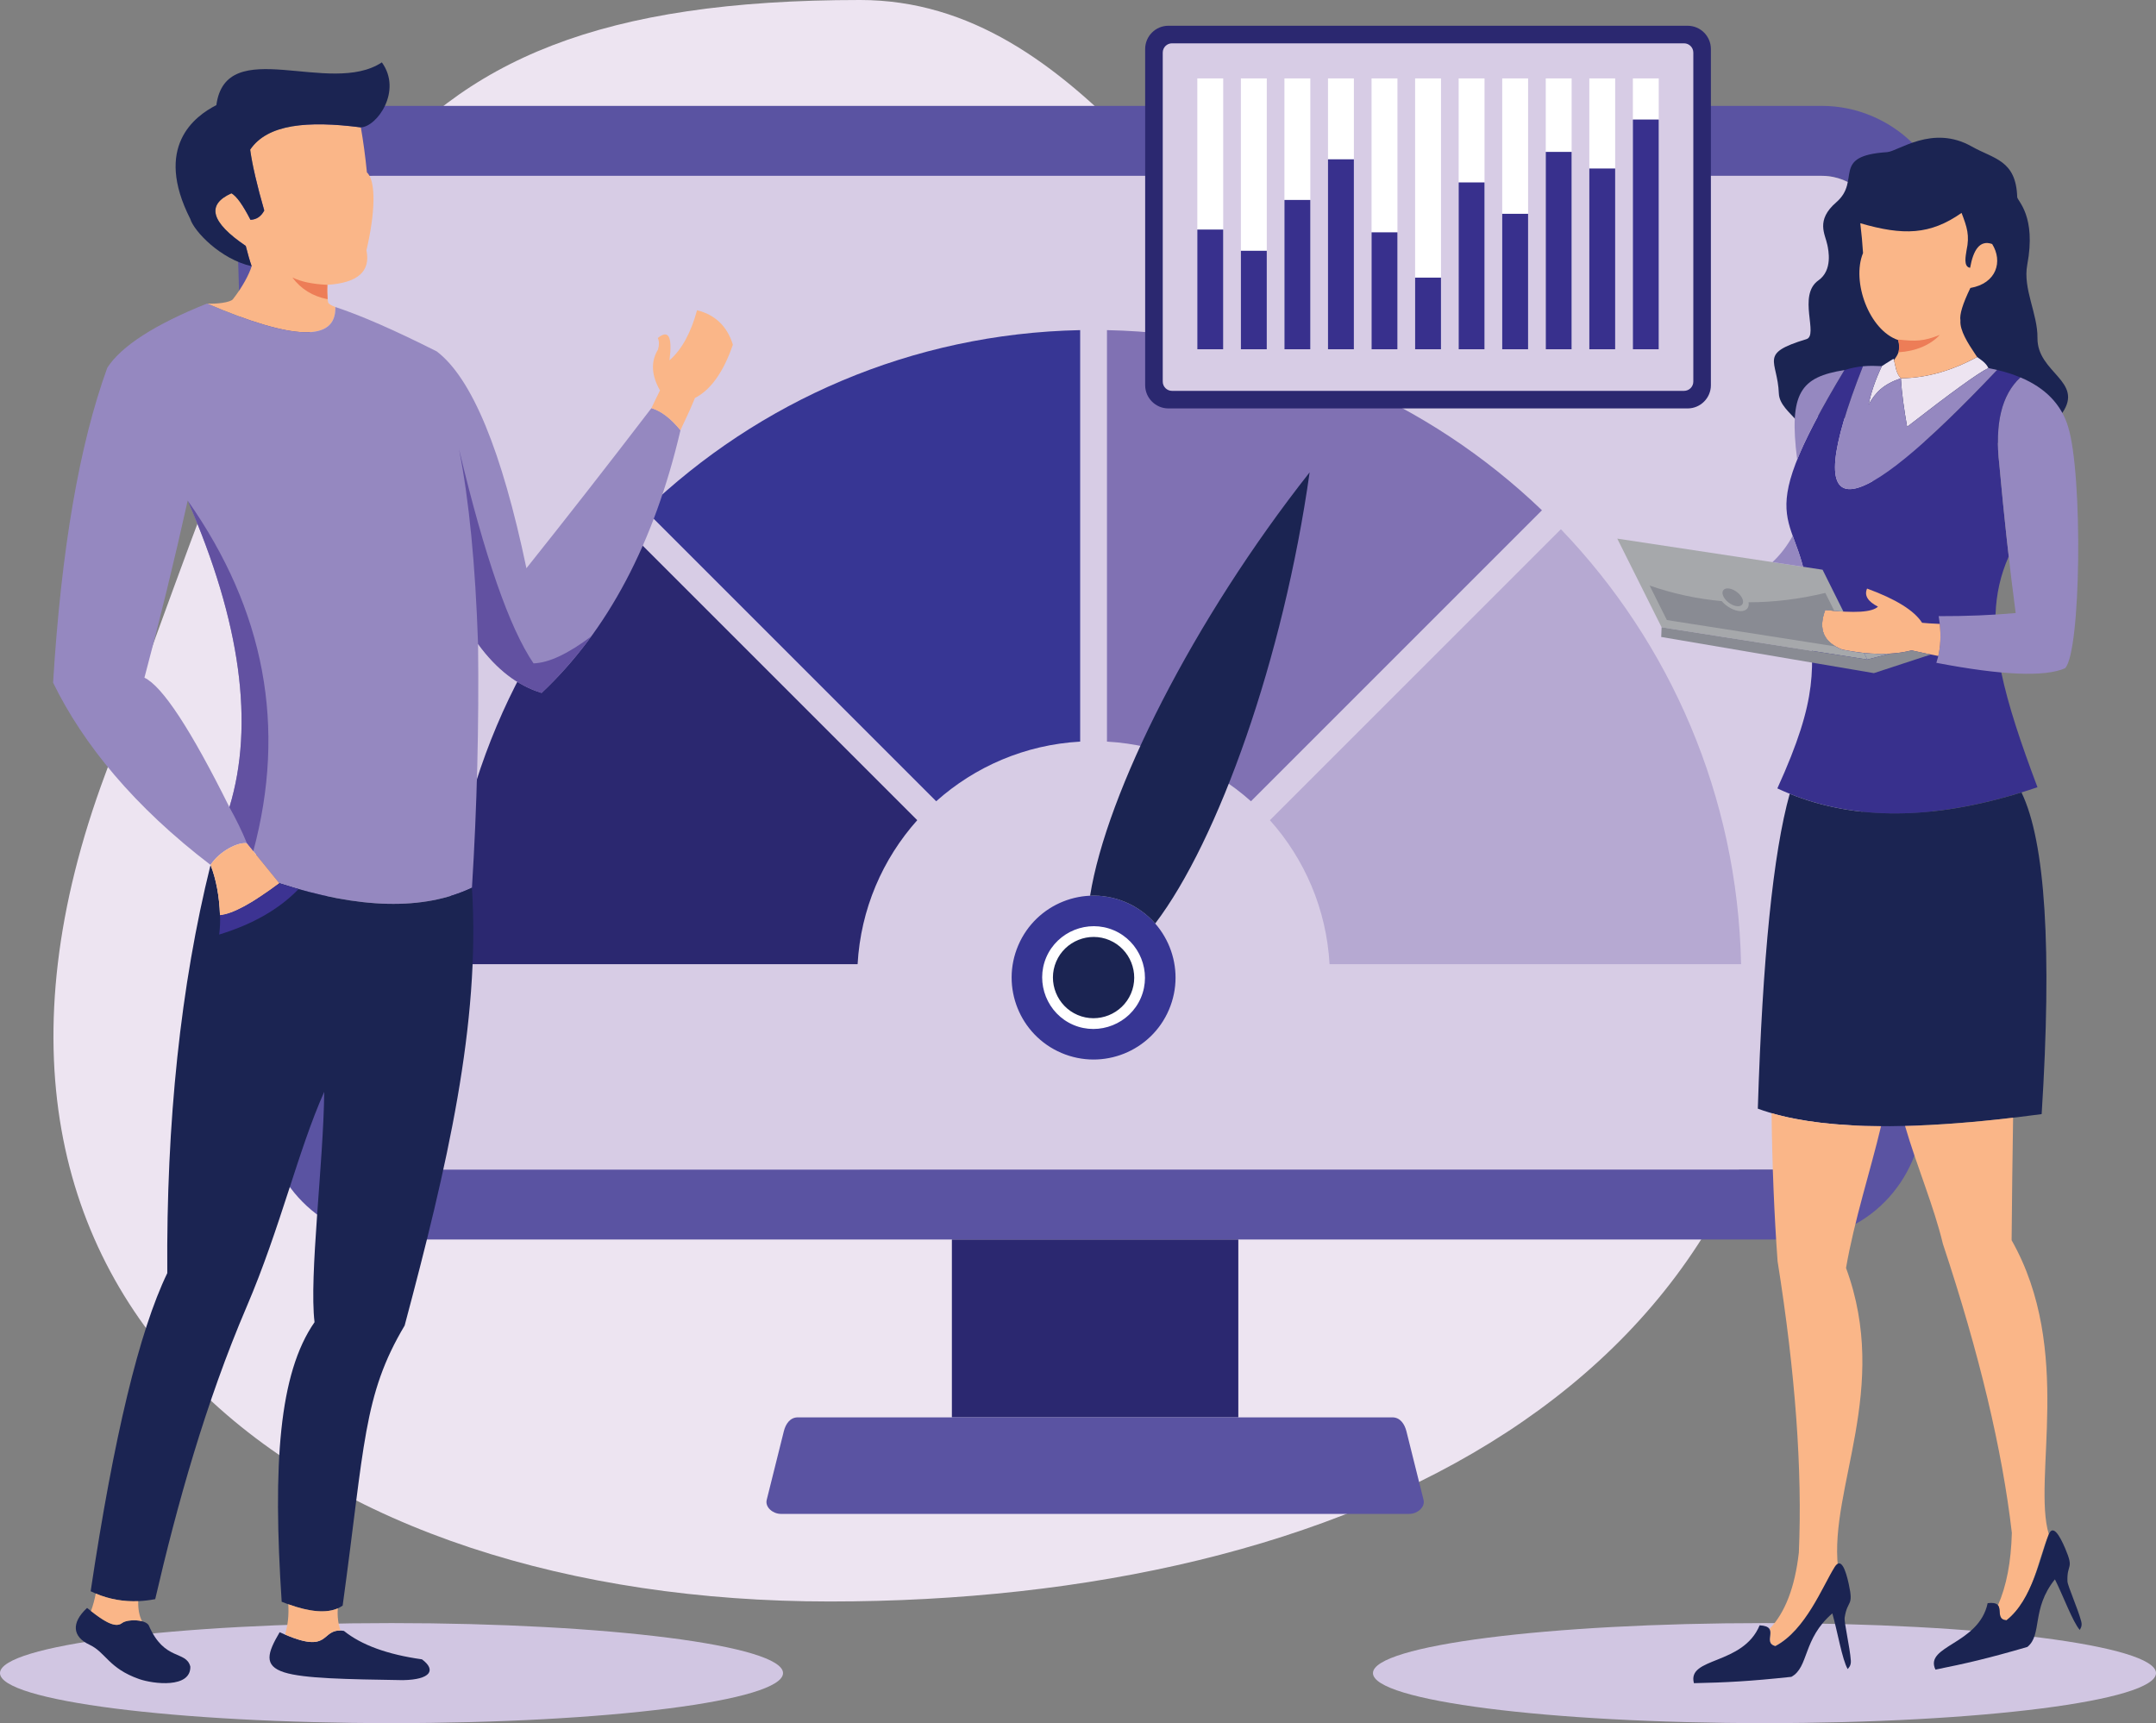 <?xml version="1.0" encoding="UTF-8"?><svg id="a" xmlns="http://www.w3.org/2000/svg" viewBox="0 0 1934.59 1546.24"><rect x="0" y="0" width="1934.59" height="1546.24" fill="#808080" stroke="none"/><path d="M771.79,0c199.58,0,305.88,231.21,449.96,342.21,190.71,146.92,389.74,207.16,389.74,459.31,0,442.66-403.32,635.56-867.06,635.56S-85.23,1175.85,94.68,694.08C274.58,212.32,308.05,0,771.79,0Z" style="fill:#ede4f1; fill-rule:evenodd;"/><path d="M351.31,1456.47c194.03,0,351.31,20.09,351.31,44.88s-157.28,44.88-351.31,44.88S0,1526.14,0,1501.35s157.28-44.88,351.31-44.88Z" style="fill:#d1c6e2; fill-rule:evenodd;"/><path d="M1583.28,1456.47c194.02,0,351.31,20.09,351.31,44.88s-157.29,44.88-351.31,44.88-351.31-20.09-351.31-44.88,157.28-44.88,351.31-44.88Z" style="fill:#d1c6e2; fill-rule:evenodd;"/><path d="M327.9,95.01H1634.66c63.22,0,116.84,51.83,114.94,114.95l-23.86,787.34c-1.9,63.11-51.8,114.95-114.94,114.95H351.76c-62.81,0-113.05-51.75-114.95-114.95l-23.86-787.34c-1.9-63.21,51.72-114.95,114.95-114.95h0Zm.01,62.79c-28.69,0-53.03,23.46-52.17,52.16l23.86,787.33c.86,28.69,23.98,52.16,52.17,52.16H1610.81c28.19,0,51.33-23.98,52.17-52.16l23.86-787.33c.84-28.61-23.48-52.16-52.17-52.16H327.91Z" style="fill:#5a53a2; fill-rule:evenodd;"/><rect x="854.13" y="1112.25" width="257.02" height="159.61" style="fill:#2b2870;"/><path d="M1111.16,1271.86h138.27c6.93,0,10.92,5.95,12.58,12.56l15.34,61.47c1.65,6.65-5.73,12.58-12.58,12.58H700.53c-6.82,0-14.23-5.87-12.55-12.58l15.34-61.47c1.65-6.71,5.65-12.56,12.56-12.56h395.28Z" style="fill:#5a53a2; fill-rule:evenodd;"/><path d="M1686.85,209.96h0c0-25.11-17.98-46.21-41.69-51.1l-1.24-.24h-.04s-1.25-.22-1.25-.22h-.02l-1.28-.18h-.01l-1.3-.15h-.01s-1.3-.12-1.3-.12h0l-1.33-.09h0l-1.33-.05-1.34-.02H327.91l-1.34,.02-1.33,.05h-.01l-1.32,.09h0l-1.32,.11h-.01l-1.29,.16h-.01l-1.28,.18h-.02c-24.95,3.85-44.23,25.56-44.23,51.55h0s23.86,787.33,23.86,787.33c.86,28.69,23.98,52.16,52.17,52.16H1610.81c28.19,0,51.33-23.98,52.16-52.16l23.87-787.33Z" style="fill:#d7cce5; fill-rule:evenodd;"/><path d="M823.05,736c-31.01,34.72-50.75,79.68-53.52,129.2H400.29c3.08-151.4,64.04-288.58,161.67-390.3l261.1,261.1Z" style="fill:#2b2870; fill-rule:evenodd;"/><path d="M969.25,665.48c-49.51,2.77-94.49,22.52-129.2,53.52l-261.1-261.11c101.73-97.63,238.9-158.58,390.29-161.66v369.24Z" style="fill:#373694; fill-rule:evenodd;"/><path d="M1122.49,719c-34.71-31-79.67-50.75-129.2-53.52V296.24c151.4,3.07,288.58,64.03,390.31,161.66l-261.11,261.11Z" style="fill:#8071b3; fill-rule:evenodd;"/><path d="M1193.02,865.2c-2.77-49.52-22.52-94.49-53.52-129.2l261.11-261.1c97.63,101.72,158.59,238.9,161.66,390.3h-369.24Z" style="fill:#b6a9d2; fill-rule:evenodd;"/><path d="M1010.19,809.63c37.33,15.96,54.66,59.17,38.69,96.5-15.96,37.33-59.17,54.66-96.5,38.7-37.33-15.96-54.66-59.17-38.7-96.51,15.97-37.33,59.18-54.66,96.51-38.69Z" style="fill:#373694; fill-rule:evenodd;"/><path d="M999.42,834.78c23.28,9.95,34.25,37.33,24.29,60.6-9.94,23.27-37.33,34.24-60.6,24.3-23.28-9.95-34.24-37.33-24.3-60.6,9.95-23.27,37.33-34.24,60.6-24.29Z" style="fill:#fff; fill-rule:evenodd;"/><path d="M995.62,843.68c-18.45-7.89-40,.75-47.9,19.2-7.88,18.45,.75,40,19.2,47.89,18.46,7.89,40-.74,47.9-19.19,7.89-18.45-.75-40-19.2-47.89Z" style="fill:#1b2452; fill-rule:evenodd;"/><path d="M1036.56,828.73c56.67-74.5,114.98-237.79,138.58-404.87-104.49,132.49-182.27,287.46-196.99,379.9,10.65-.46,21.57,1.4,32.04,5.87,10.45,4.47,19.34,11.08,26.37,19.1Z" style="fill:#1b2452; fill-rule:evenodd;"/><path d="M1048.4,23.11h465.95c11.46,0,20.84,9.38,20.84,20.84V345.67c0,11.46-9.38,20.83-20.84,20.83h-465.95c-11.46,0-20.84-9.38-20.84-20.83V43.94c0-11.46,9.38-20.84,20.84-20.84Z" style="fill:#2b2870; fill-rule:evenodd;"/><path d="M1051.63,38.88h459.49c4.56,0,8.3,3.73,8.3,8.3V342.45c0,4.56-3.74,8.29-8.3,8.29h-459.49c-4.56,0-8.29-3.73-8.29-8.29V47.17c0-4.56,3.73-8.3,8.29-8.3Z" style="fill:#d7cce5; fill-rule:evenodd;"/><path d="M1074.35,70.36h23.23v243.02h-23.23V70.36h0Zm390.84,0h23.21v243.02h-23.21V70.36h0Zm-39.09,0h23.21v243.02h-23.21V70.36h0Zm-39.08,0h23.21v243.02h-23.21V70.36h0Zm-39.08,0h23.23v243.02h-23.23V70.36h0Zm-39.08,0h23.21v243.02h-23.21V70.36h0Zm-39.08,0h23.23v243.02h-23.23V70.36h0Zm-39.08,0h23.23v243.02h-23.23V70.36h0Zm-39.09,0h23.23v243.02h-23.23V70.36h0Zm-39.08,0h23.23v243.02h-23.23V70.36h0Zm-39.08,0h23.23v243.02h-23.23V70.36Z" style="fill:#fff; fill-rule:evenodd;"/><path d="M1074.35,205.97h23.23v107.41h-23.23v-107.41h0Zm390.84-98.7h23.21v206.11h-23.21V107.26h0Zm-39.09,43.96h23.21v162.15h-23.21V151.22h0Zm-39.08-14.93h23.21v177.08h-23.21V136.29h0Zm-39.08,55.58h23.23v121.51h-23.23v-121.51h0Zm-39.08-28.2h23.21v149.71h-23.21V163.66h0Zm-39.08,85.43h23.23v64.28h-23.23v-64.28h0Zm-39.08-40.64h23.23v104.92h-23.23v-104.92h0Zm-39.09-65.52h23.23v170.45h-23.23V142.93h0Zm-39.08,36.49h23.23v133.96h-23.23V179.42h0Zm-39.08,45.61h23.23v88.34h-23.23v-88.34Z" style="fill:#38308d; fill-rule:evenodd;"/><path d="M124.83,1506.68c-27.58-9.71-29.79-23.92-44.65-30.86-14.96-6.98-16.68-19.43-2.05-32.95,10.81,8.64,24.21,19.25,31.32,13.63,4.75-3.75,20.83-3.5,24.01,1.96,14.01,32.56,33.49,22.24,37.33,37.06,.45,19.73-33.31,15.62-45.96,11.16Z" style="fill:#1b2452; fill-rule:evenodd;"/><path d="M361.62,1507.67c-50.9-.82-88.94-1.43-106.53-6.98-18.95-5.99-15.04-17.55-4.14-36.06,47.97,22.07,35.18-4.54,57.63-1.16,15.77,12.69,39.12,21.2,70.04,25.52,13.09,9.64,7.77,18.24-17,18.67Z" style="fill:#1b2452; fill-rule:evenodd;"/><path d="M185.73,272.4c8.14,.58,20.95-.98,23.23-3.87,8.64-10.98,14.64-22.44,16.85-29.65-1.69-4.81-3.45-10.87-5.29-18.21-31.32-21.28-35.6-37.01-12.84-47.22,4.59,2.57,10.28,10.5,17.08,23.77,5.43-.22,9.54-3,12.35-8.33-6.48-22.4-10.68-40.59-12.63-54.57,15.42-22.94,51.52-26.22,99.32-20.03,2.21,12.73,4.03,26.2,5.44,40.43,8.46,7.78,7.37,36.64-.42,69.9,3.89,18.91-7.78,29.24-35.03,30.96-.39,6.72,.24,14.94,.67,15.86,.68,1.45,3.11,2.85,6.45,4.05h0c.92,31.22-37.47,30.18-115.18-3.11Z" style="fill:#fab688; fill-rule:evenodd;"/><path d="M323.8,114.31c-47.8-6.2-83.9-2.92-99.32,20.02,1.95,13.97,6.15,32.17,12.63,54.57-2.81,5.33-6.92,8.11-12.35,8.33-6.8-13.27-12.49-21.19-17.08-23.77-22.77,10.21-18.48,25.94,12.84,47.22,1.84,7.33,3.6,13.4,5.29,18.21-28.17-6.32-51.75-31.52-55.07-42.42-32.87-64.78,3.78-92.14,23.4-102.13,8.66-64.15,101.82-7.44,148.5-38.37,18.55,25.62-4.39,57.76-18.84,58.34Z" style="fill:#1b2452; fill-rule:evenodd;"/><path d="M610.6,386.04c-23.65,101.26-65.19,179.84-124.63,235.75-21.41-6.51-40.43-21.15-57-43.92,.88,73.25-.94,146.16-5.48,218.72-43.38,20.56-100.97,19.24-172.79-3.99l-29.13-35.87c-7.47-1.45-24.47,6.81-32.62,19.41-68.2-52.05-114.18-107.99-141.31-163.56,7.32-119.4,23.54-213.6,48.65-282.62,12.69-19.52,42.51-38.71,89.45-57.57,77.71,33.3,116.11,34.34,115.18,3.11,22.85,7.5,53.18,20.77,90.96,39.82,31.49,23.93,58.32,88.79,80.49,194.57,36.04-45.17,73.45-93.07,112.19-143.69,8.62,2.44,17.3,9.06,26.05,19.84h0ZM205.86,724.36c22.61-74.34,10.13-166.06-37.44-275.16-11.97,53.83-24.92,106.81-38.82,158.93,16.16,7.68,41.57,46.42,76.27,116.23Z" style="fill:#9588c0; fill-rule:evenodd;"/><path d="M197.41,821.26c11.02-.86,28.78-10.41,53.28-28.66,71.82,23.23,129.41,24.55,172.79,3.99,7.72,122.13-22.31,250.18-60.4,392.9-37.31,62.65-35.73,106.7-55.61,251.26-11.04,7.88-29.28,6.74-54.72-3.43-8.08-123.26-2.5-204.87,29.49-250.87-5.01-41.33,8.07-142.92,8.69-206.7-23.26,51.87-39.25,121.95-69.56,192.71-36.92,86.17-62.62,178.39-82.1,262.51-20.6,4-39.9,1.64-57.92-7.08,20.68-138.26,43.6-233.42,68.76-285.47-.97-135.94,11.97-258.04,38.82-366.29,5.01,12.78,7.83,27.82,8.48,45.12Z" style="fill:#1b2452; fill-rule:evenodd;"/><path d="M250.69,792.6c-24.49,18.25-42.25,27.81-53.28,28.66-.65-17.31-3.47-32.35-8.48-45.12,8.15-12.6,25.15-20.86,32.62-19.41l29.13,35.87Z" style="fill:#fab688; fill-rule:evenodd;"/><path d="M428.96,577.87c-2.37-71.13-8.08-129.46-17.11-174.96,23.02,96.62,45.31,160.74,66.9,192.36,13.63-.44,30.92-8.52,51.83-24.26-13.53,18.61-28.41,35.54-44.61,50.78-21.41-6.51-40.43-21.15-57-43.92Z" style="fill:#6251a1; fill-rule:evenodd;"/><path d="M221.56,756.73c-4.18-10.34-9.41-21.13-15.7-32.37,22.61-74.34,10.13-166.06-37.44-275.16,69.2,98.36,88.81,203.22,58.87,314.57l-5.73-7.05Z" style="fill:#6251a1; fill-rule:evenodd;"/><path d="M262.38,249.01c7.64,3.77,18.11,5.96,31.4,6.59-.26,4.5-.06,9.69,.22,12.89-13.37-2.57-23.91-9.07-31.63-19.48Z" style="fill:#ed7d57; fill-rule:evenodd;"/><path d="M255.76,1466.77c2.57-8.41,3.53-17.48,2.91-27.21,19.41,6.98,34.22,8.2,44.45,3.67-.53,7.2,.29,13.86,2.46,19.96-17.67-.62-9.61,20.79-49.82,3.58h0Zm-128.29-11.94c-6.11-1.61-14.75-.92-18.02,1.67-6.35,5.03-17.75-2.93-27.81-10.84,1.74-4.77,3.17-10,4.3-15.68,12.13,5.08,24.83,7.35,38.09,6.81-.19,7.23,.96,13.25,3.44,18.05Z" style="fill:#fab688; fill-rule:evenodd;"/><path d="M196.68,838.62c.78-6.28,1.02-12.06,.73-17.35,11.02-.86,28.78-10.41,53.29-28.67,5.82,1.89,11.55,3.62,17.17,5.22-17.24,17.93-40.97,31.54-71.2,40.8Z" style="fill:#3c3392; fill-rule:evenodd;"/><path d="M610.6,386.04c1.44-3.6,7.3-14.85,13.01-28.93,14.2-7.3,25.54-23.24,34.01-47.81-5.08-16.49-15.8-26.8-32.15-30.92-5.53,20.37-13.77,35.35-24.73,44.93,2.71-21.26-.8-27.92-10.51-19.99,1.33,2.71,1.4,6.15,.21,10.31-6.59,10.75-6,22.99,1.76,36.72-2.97,6.21-6.2,12.48-7.66,15.87,8.84,2.84,17.09,9.01,26.05,19.83Z" style="fill:#fab688; fill-rule:evenodd;"/><path d="M1850.54,370.5c19.54-28.61-22.71-35.96-22.31-67.26,.29-21.58-13.21-44.07-9.17-65.59,8.29-44.04-8.9-57.4-9-60.75-1.03-33.37-21-34.23-40.87-45.48-35.27-19.97-65.93,4.45-75.93,5.11-50.96,3.34-22.74,25.24-45.56,44.99-18.8,16.27-9.91,28.59-7.97,38.37,.87,4.4,4.96,22.53-8.05,31.7-19.08,13.44,.46,49.34-10.79,52.75-43.31,13.12-25.87,18.52-24.71,48.79,.37,9.68,9.72,17.03,15.81,24.13,74.58-23.35,125.89,69.46,238.54-6.76Z" style="fill:#1b2452; fill-rule:evenodd;"/><path d="M1784.18,330.31c-2.2-5.13-8.09-8.33-10.08-9.94-21.59,11.68-44.48,18.88-68.46,19.07,.86,13.71,2.88,28.14,5.63,43.55,39.67-30.85,63.96-48.41,72.91-52.69Z" style="fill:#ede4f1; fill-rule:evenodd;"/><path d="M1688.59,328.56c-5.84,12.32-9.79,23.84-11.86,34.54,6.28-11.33,13.32-18.25,28.91-23.66-4.97-5.24-4.57-12.04-6.59-17.5-5.6,3.45-9.1,5.65-10.46,6.62Z" style="fill:#ede4f1; fill-rule:evenodd;"/><path d="M1671.61,328.67c-59.92,152.33-9.4,140.51,120.41,3.3,7.62,1.81,14.58,4.04,20.9,6.69-16.86,15.59-23.17,41.65-18.9,78.18,2.55,28.29,5.34,55.79,8.41,82.51-7.41,16.68-11.18,33.74-11.83,52.14-.56,16.07,1.27,33.17,5.18,51.93,6.13,29.42,17.35,62.93,32.45,103-90.88,30.96-168.69,31.3-233.4,1.05,37.54-82.5,32.55-108.08,28.27-163.28-4.24-89.6-58.84-61.45,31.93-212.12,6.23-1.93,11.64-2.93,16.58-3.39Z" style="fill:#38308d; fill-rule:evenodd;"/><path d="M1705.64,339.44c.86,13.71,2.88,28.14,5.63,43.55,39.67-30.85,63.96-48.41,72.91-52.69,2.68,.51,5.31,1.06,7.84,1.67-129.8,137.21-180.33,149.03-120.41-3.3,6.24-.59,11.69-.34,16.98-.11-5.84,12.32-9.79,23.84-11.86,34.54,6.28-11.33,13.32-18.25,28.91-23.66Z" style="fill:#9588c0; fill-rule:evenodd;"/><path d="M1739.59,552.9c24.68,.07,47.71-.86,69.08-2.79-5.58-42.28-10.46-86.7-14.65-133.27-4.26-36.53,2.04-62.59,18.9-78.18,22.46,9.43,36.72,24.2,42.83,44.33,13.26,42.81,11.64,202.25-2.78,216.66-18.22,7.98-56.72,6.36-115.48-4.88,4.06-11.98,4.76-25.93,2.1-41.86Z" style="fill:#9588c0; fill-rule:evenodd;"/><path d="M1724.7,558.85c3.34,.38,8.62,.71,15.86,1.01,1.13,10.52,.7,20.11-1.33,28.77-6.29-1.16-14.27-2.83-23.95-5.01-17.2,4.41-37.89,4.18-62.1-.7-16.83-6.47-21.95-18.34-15.36-35.59,26.33,3.08,42.09,2.08,47.29-2.96-9.21-4.69-12.46-10.09-9.78-16.22,25.89,9.48,42.34,19.72,49.37,30.7Z" style="fill:#fab688; fill-rule:evenodd;"/><path d="M1635.4,511.24l-184.21-27.91,39.77,79.55,184.56,28.96-2.93-5.9c-6.2-.64-12.66-1.64-19.4-3-16.83-6.47-21.95-18.34-15.36-35.59,5.98,.7,11.4,1.19,16.28,1.47l-18.7-37.57Z" style="fill:#a6a8ab; fill-rule:evenodd;"/><path d="M1637.86,532.05l8.09,16.14h0c-2.58-.24-5.29-.52-8.13-.85-5.72,14.98-2.62,25.9,9.31,32.75l-151.44-23.69-15.47-30.94c21.2,7.34,42.75,11.99,64.67,13.94,4.47,5.19,11.45,8.99,17.1,8.99,5.27,0,7.87-3.29,6.98-7.93,22.58,0,45.55-2.81,68.88-8.4Z" style="fill:#898b93; fill-rule:evenodd;"/><path d="M1695.94,586.55l-20.43,5.28-2.93-5.9c8.28,.85,16.07,1.06,23.36,.63Z" style="fill:#a6a8ab; fill-rule:evenodd;"/><path d="M1675.51,591.83l20.43-5.28c6.88-.41,13.32-1.39,19.34-2.93,6.49,1.46,12.2,2.69,17.17,3.7l-51,16.71-50.33-8.56-140.5-23.89,.34-8.72,134.91,21.17h0s49.65,7.79,49.65,7.79Z" style="fill:#898b93; fill-rule:evenodd;"/><path d="M1590.46,504.43c7.15-6.72,13.19-14.59,18.13-23.61,2.91,8.11,6.42,16.73,9.31,27.76l-27.44-4.16Z" style="fill:#9588c0; fill-rule:evenodd;"/><path d="M1655.03,332.07c-21.3,35.37-34.6,60.88-42.42,80.37-7.7-60.48,3.33-74.09,42.42-80.37Z" style="fill:#9588c0; fill-rule:evenodd;"/><path d="M1813.88,711.08c21.46,44.27,27.5,140.49,18.11,288.65-117.82,15.94-202.73,14.32-254.69-4.88,4.23-135.3,13.77-229.48,28.62-282.55,58.94,23.87,128.26,23.46,207.96-1.21Z" style="fill:#1b2452; fill-rule:evenodd;"/><path d="M1774.1,320.37c-21.59,11.68-44.48,18.88-68.46,19.07-4.38-4.61-4.6-10.43-5.95-15.49-.07-.28-.15-.56-.24-.83,3.67-5.01,6.16-8.79,3.94-17.54-.04-.13-.07-.27-.11-.4-25.99-8.72-42.12-52.43-31.57-78.13-.52-8.59-1.36-17.5-2.47-26.74,38.49,11.17,62.67,10.56,90.87-9.27,4.93,12.83,7.39,20.14,4.46,33.68-.65,4.69-3.04,14.67,3.22,15.6,2.88-16.26,8.81-25.25,19.78-21.36,9.77,15.66,3.94,35.37-19.55,39.44-6.9,14.24-9.88,23.98-8.91,29.22-.75,8.88,7.03,20.83,12.88,29.58,.75,1.12,1.45,2.18,2.11,3.18Z" style="fill:#fab688; fill-rule:evenodd;"/><path d="M1703.14,304.66c15.73,1.77,22.88,1.67,37.43-4.13-8.52,9.2-21.8,14.69-37.06,15.58,.82-3.84,.67-7.55-.37-11.45Z" style="fill:#ed7d57; fill-rule:evenodd;"/><path d="M1595.03,1131.71c-3.03-41.74-4.83-86.02-5.39-132.82,25.92,7.54,58.66,11.43,98.23,11.68-9.51,40.09-23.91,83.94-31.42,127.22,39.89,108.21-15.02,197.61-7.24,268.38-10.88,17.35-28.92,56.55-56.15,70.93-9.07-2.35-2.27-10.62-5.31-15.33,14.04-14.6,22.83-37.47,26.37-68.61,3.23-74.02-3.13-161.17-19.09-261.44Z" style="fill:#fab688; fill-rule:evenodd;"/><path d="M1743.39,1116.24c-8.21-34.24-23.14-68.72-33.99-105.88,29.06-.71,61.38-3.18,96.97-7.39-.57,35.12-1.02,71.76-1.34,109.93,55.87,98.79,18.46,214.21,33.39,263.87-10.89,25.81-13.79,58.16-38,77.18-8.91-.69-4.29-9.41-7.64-13.5,7.61-17.15,11.77-38.8,12.46-64.94-8.58-74.5-29.19-160.92-61.85-259.27Z" style="fill:#fab688; fill-rule:evenodd;"/><path d="M1578.93,1458.47c19.14,1,1.68,15.38,14.13,18.62,27.24-14.39,42.33-53.62,53.19-70.95,5.73-9.12,9.88,2.48,12.69,15.46,4.5,20.68-1.17,13.46-3.72,29.97-.63,4.12,4.68,26.27,5.55,38.58,.35,4.85-2.31,6.74-2.81,7.58-4.98-8.39-9.26-34.2-13.79-49.97-26.73,22.97-20.89,48.31-36.75,56.94-38.02,4.06-58.58,5.07-87.45,5.69-6.34-23.72,43.87-15.71,58.96-51.9Z" style="fill:#1b2452; fill-rule:evenodd;"/><path d="M1783.53,1438.58c18.47-2.31,4.4,14.4,16.9,15.37,23.39-18.39,30.63-58.43,37.84-76.84,3.8-9.68,9.88,.69,14.95,12.61,8.07,18.98,1.33,13.05,1.91,29.25,.15,4.04,9.27,24.29,12.35,35.91,1.22,4.57-.98,6.83-1.3,7.72-6.29-7.16-15.09-31.09-22.29-45.38-21.34,26.5-11.13,49.7-24.71,60.65-35.57,10.36-55.03,14.83-82.49,20.34-10.38-21.57,39.03-22.48,46.84-59.62Z" style="fill:#1b2452; fill-rule:evenodd;"/><path d="M1550.22,528c-4.42,0-5.93,3.59-3.38,8,2.55,4.42,8.2,8,12.63,8s5.93-3.58,3.37-8c-2.55-4.42-8.2-8-12.61-8Z" style="fill:#898b93; fill-rule:evenodd;"/></svg>